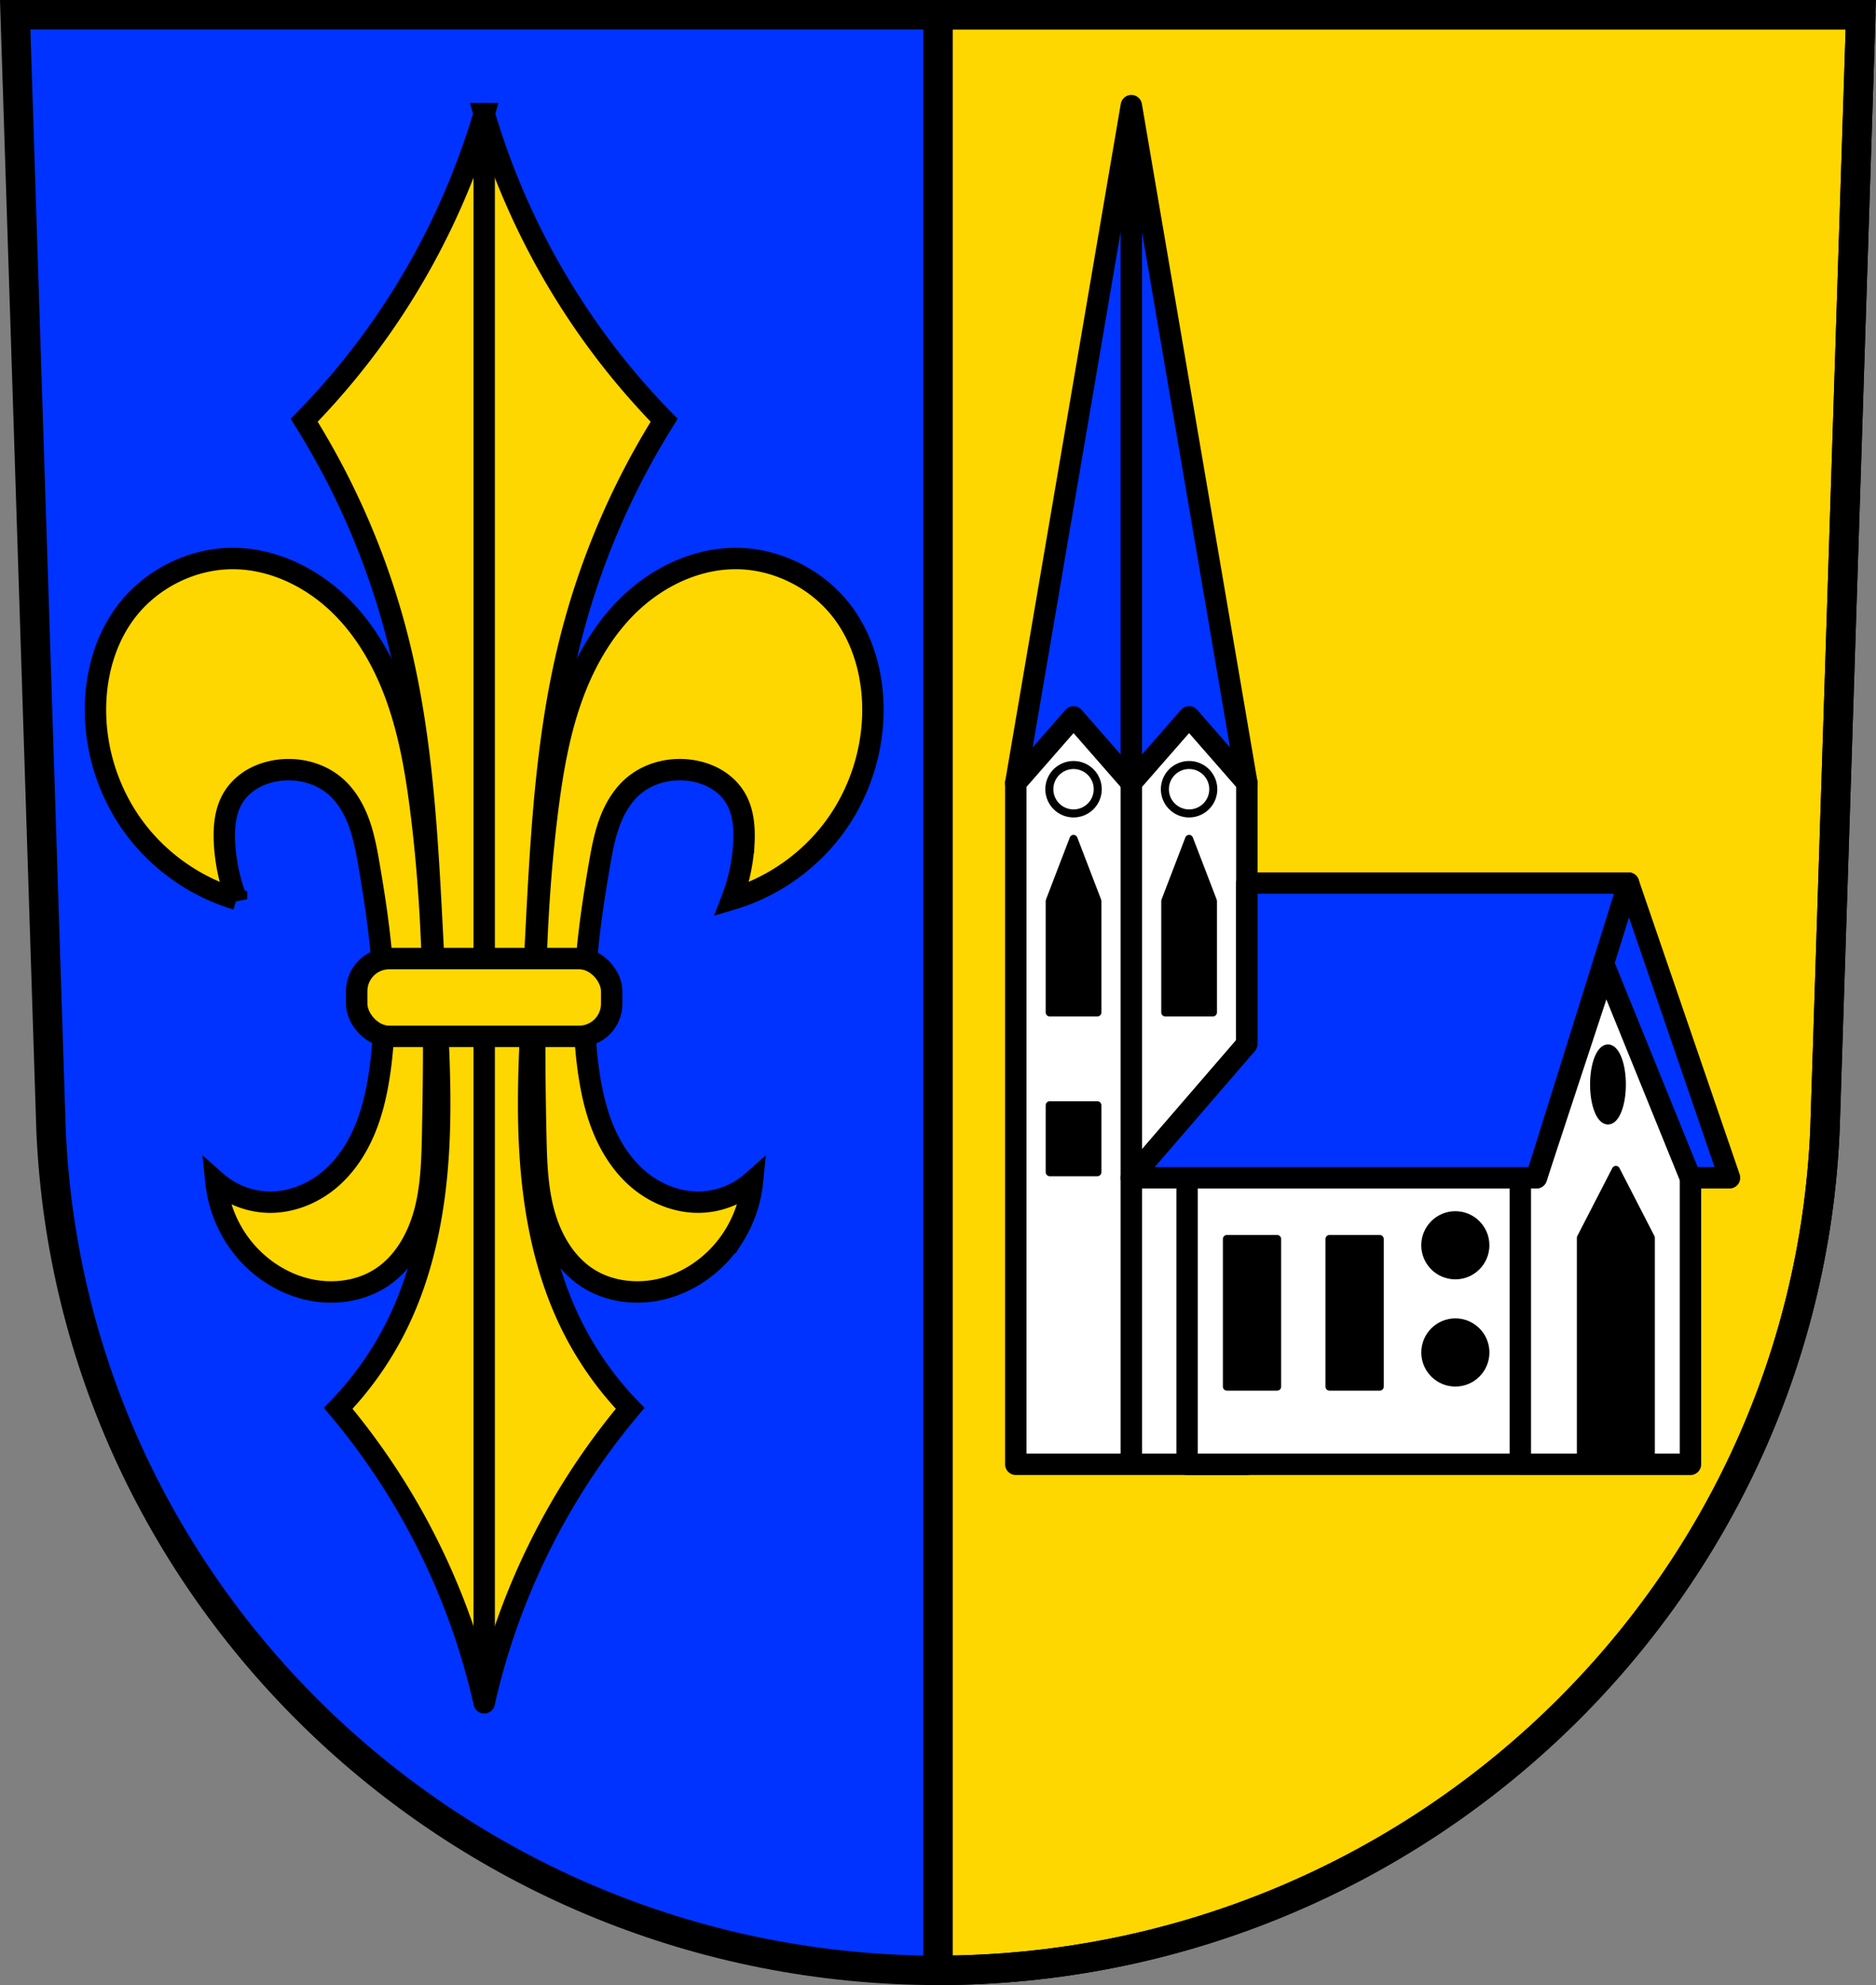 <svg xmlns="http://www.w3.org/2000/svg" width="701.33" height="741.77" viewBox="0 0 701.334 741.769"><rect x="0" y="0" width="701.334" height="741.769" fill="#808080" stroke="none"/><path d="m5.679 5.5 13.398 416.62c7.415 175.25 153.92 314.05 331.59 314.14 177.51-.215 324.07-139.06 331.59-314.14L695.655 5.5h-344.98z" fill="#03f" fill-rule="evenodd"/><g stroke="#000"><g stroke-width="11"><path d="M350.67 5.5v730.77c177.51-.215 324.07-139.06 331.59-314.14L695.658 5.51h-344.98z" fill="gold" stroke-linejoin="round" stroke-linecap="round"/><path d="m5.679 5.5 13.398 416.62c7.415 175.25 153.92 314.05 331.59 314.14 177.51-.215 324.07-139.06 331.59-314.14L695.655 5.5h-344.98z" fill="none"/></g><g transform="translate(885.329 -99.19)" fill="gold" stroke-width="8"><g fill-rule="evenodd"><path d="M-797.549 307.89c-15.935-.262-31.745 7.714-41.15 20.578-7.277 9.951-10.72 22.397-10.932 34.723-.28 16.29 5 32.63 14.789 45.654 9.41 12.523 22.92 21.912 37.938 26.365a68.533 68.533 0 0 1-4.5-21.22c-.286-5.754.233-11.79 3.215-16.719 1.803-2.98 4.445-5.417 7.473-7.139 3.03-1.721 6.43-2.738 9.889-3.148 7.276-.864 14.966 1.076 20.578 5.787 4.208 3.532 7.102 8.426 9.02 13.576 1.913 5.15 2.908 10.588 3.844 16 4.48 25.915 7.823 52.45 3.859 78.45-1.116 7.317-2.821 14.59-5.773 21.377-2.953 6.787-7.2 13.1-12.875 17.848-6.433 5.386-14.763 8.648-23.15 8.359-7.06-.243-14.01-3.02-19.291-7.717a47.588 47.588 0 0 0 7.07 20.578c6.327 10.03 16.676 17.568 28.29 19.934 8.96 1.825 18.701.486 26.365-4.502 8.269-5.382 13.527-14.514 16.16-24.02 2.635-9.507 2.92-19.486 3.129-29.35.863-40.782.694-81.71-4.502-122.17-1.768-13.768-4.136-27.542-8.736-40.639-4.6-13.1-11.534-25.563-21.486-35.24-10.499-10.209-24.582-17.12-39.22-17.361zm186.46 0c-14.642.241-28.726 7.152-39.22 17.361-9.952 9.677-16.886 22.14-21.486 35.24-4.6 13.1-6.968 26.87-8.736 40.639-5.196 40.459-5.365 81.39-4.502 122.17.209 9.864.494 19.842 3.129 29.35 2.635 9.507 7.893 18.64 16.16 24.02 7.664 4.988 17.405 6.327 26.365 4.502 11.617-2.366 21.966-9.907 28.29-19.934a47.523 47.523 0 0 0 7.07-20.578c-5.281 4.694-12.229 7.474-19.291 7.717-8.385.289-16.716-2.973-23.15-8.359-5.675-4.752-9.922-11.06-12.875-17.848-2.953-6.787-4.658-14.06-5.773-21.377-3.964-25.999-.621-52.53 3.859-78.45.936-5.414 1.931-10.852 3.844-16 1.913-5.15 4.808-10.04 9.02-13.576 5.612-4.711 13.302-6.651 20.578-5.787 3.458.411 6.861 1.427 9.889 3.148 3.03 1.721 5.67 4.159 7.473 7.139 2.982 4.929 3.501 10.965 3.215 16.719a68.533 68.533 0 0 1-4.5 21.22c15.02-4.453 28.527-13.843 37.938-26.365 9.788-13.02 15.07-29.364 14.789-45.654-.212-12.326-3.655-24.772-10.932-34.723-9.407-12.864-25.22-20.84-41.15-20.578z"/><path d="M-704.32 141.65a275.669 275.669 0 0 1-35.465 75.48 274.86 274.86 0 0 1-31.828 39.1 286.753 286.753 0 0 1 35.465 83.66c9.793 39.773 10.931 81.08 13.189 121.98 1.241 22.468 2.834 44.985 1.527 67.45-1.307 22.464-5.622 45.04-15.625 65.2a123.556 123.556 0 0 1-21.826 30.918 259.869 259.869 0 0 1 28.19 40.922 260.281 260.281 0 0 1 26.371 69.11 260.04 260.04 0 0 1 26.373-69.11 259.94 259.94 0 0 1 28.19-40.922 123.6 123.6 0 0 1-21.824-30.918c-10-20.16-14.32-42.737-15.627-65.2-1.307-22.464.287-44.981 1.527-67.45 2.258-40.899 3.396-82.2 13.189-121.98a286.613 286.613 0 0 1 35.467-83.66 275.054 275.054 0 0 1-31.828-39.1 275.633 275.633 0 0 1-35.467-75.48z"/><path d="M-704.32 735.47V141.65" stroke-linecap="round"/></g><rect rx="12.16" y="457.37" x="-751.98" height="29.06" width="95.32" stroke-linejoin="round" stroke-linecap="round"/></g><g stroke-width="8"><g stroke-linejoin="round"><g fill="#03f" fill-rule="evenodd"><path d="M422.939 292.54V39.47l43.2 253.07zM422.939 292.54V39.47l-43.2 253.07z"/></g><path d="m401.339 267.86-21.598 24.68v254.62h86.39V292.54l-21.598-24.68-21.598 24.68-21.598-24.68z" fill="#fff" stroke-linecap="round"/></g><path d="M422.939 292.54v254.63" fill="none"/><g fill="#fff" stroke-linejoin="round" stroke-linecap="round"><path d="M443.789 440.1h124.58v107.06h-124.58zM600.169 361.8l-31.799 78.31v107.06h63.6V440.11l-31.799-78.31z"/></g></g><g stroke-linejoin="round"><g stroke-linecap="round" stroke-width="3"><path d="M401.339 285.86a9.045 9.045 0 0 0-9.045 9.045 9.045 9.045 0 0 0 9.045 9.044 9.045 9.045 0 0 0 9.045-9.044 9.045 9.045 0 0 0-9.045-9.045zm43.195 0a9.045 9.045 0 0 0-9.045 9.045 9.045 9.045 0 0 0 9.045 9.044 9.045 9.045 0 0 0 9.045-9.044 9.045 9.045 0 0 0-9.045-9.045z" fill="none"/><path d="m401.339 313.47-8.912 23.22v41.623h17.824v-41.625l-8.912-23.22zm43.2 0-8.912 23.22v41.623h17.824v-41.625l-8.912-23.22zm156.59 78.3c-2.867 0-5.191 6.03-5.191 13.461 0 7.434 2.324 13.46 5.191 13.461 2.868.002 5.193-6.03 5.193-13.461 0-7.436-2.325-13.463-5.193-13.461zM392.429 413v25.01h17.824V413zm211.66 24.15-13.08 25.385v84.62h26.15v-84.62zm-60.02 16.932c-6.205 0-11.235 5.03-11.234 11.234 0 6.204 5.03 11.233 11.234 11.232 6.203 0 11.232-5.03 11.232-11.232 0-6.204-5.03-11.234-11.232-11.234zm-85.4 8.889v55.18h18.777v-55.18zm38.35 0v55.18h18.779v-55.18zm47.06 31.17c-6.204 0-11.234 5.03-11.234 11.232 0 6.205 5.03 11.235 11.234 11.234 6.204 0 11.233-5.03 11.232-11.234 0-6.203-5.03-11.232-11.232-11.232z"/></g><path d="M574.369 440.1h-151.43l43.19-50.01v-60.12h142.67l37.775 110.13h-14.612l-31.799-78.31z" fill="#03f" fill-rule="evenodd" stroke-width="8"/></g><path d="m574.369 440.1 34.435-110.13" fill="none" stroke-linecap="round" stroke-width="8"/></g></svg>